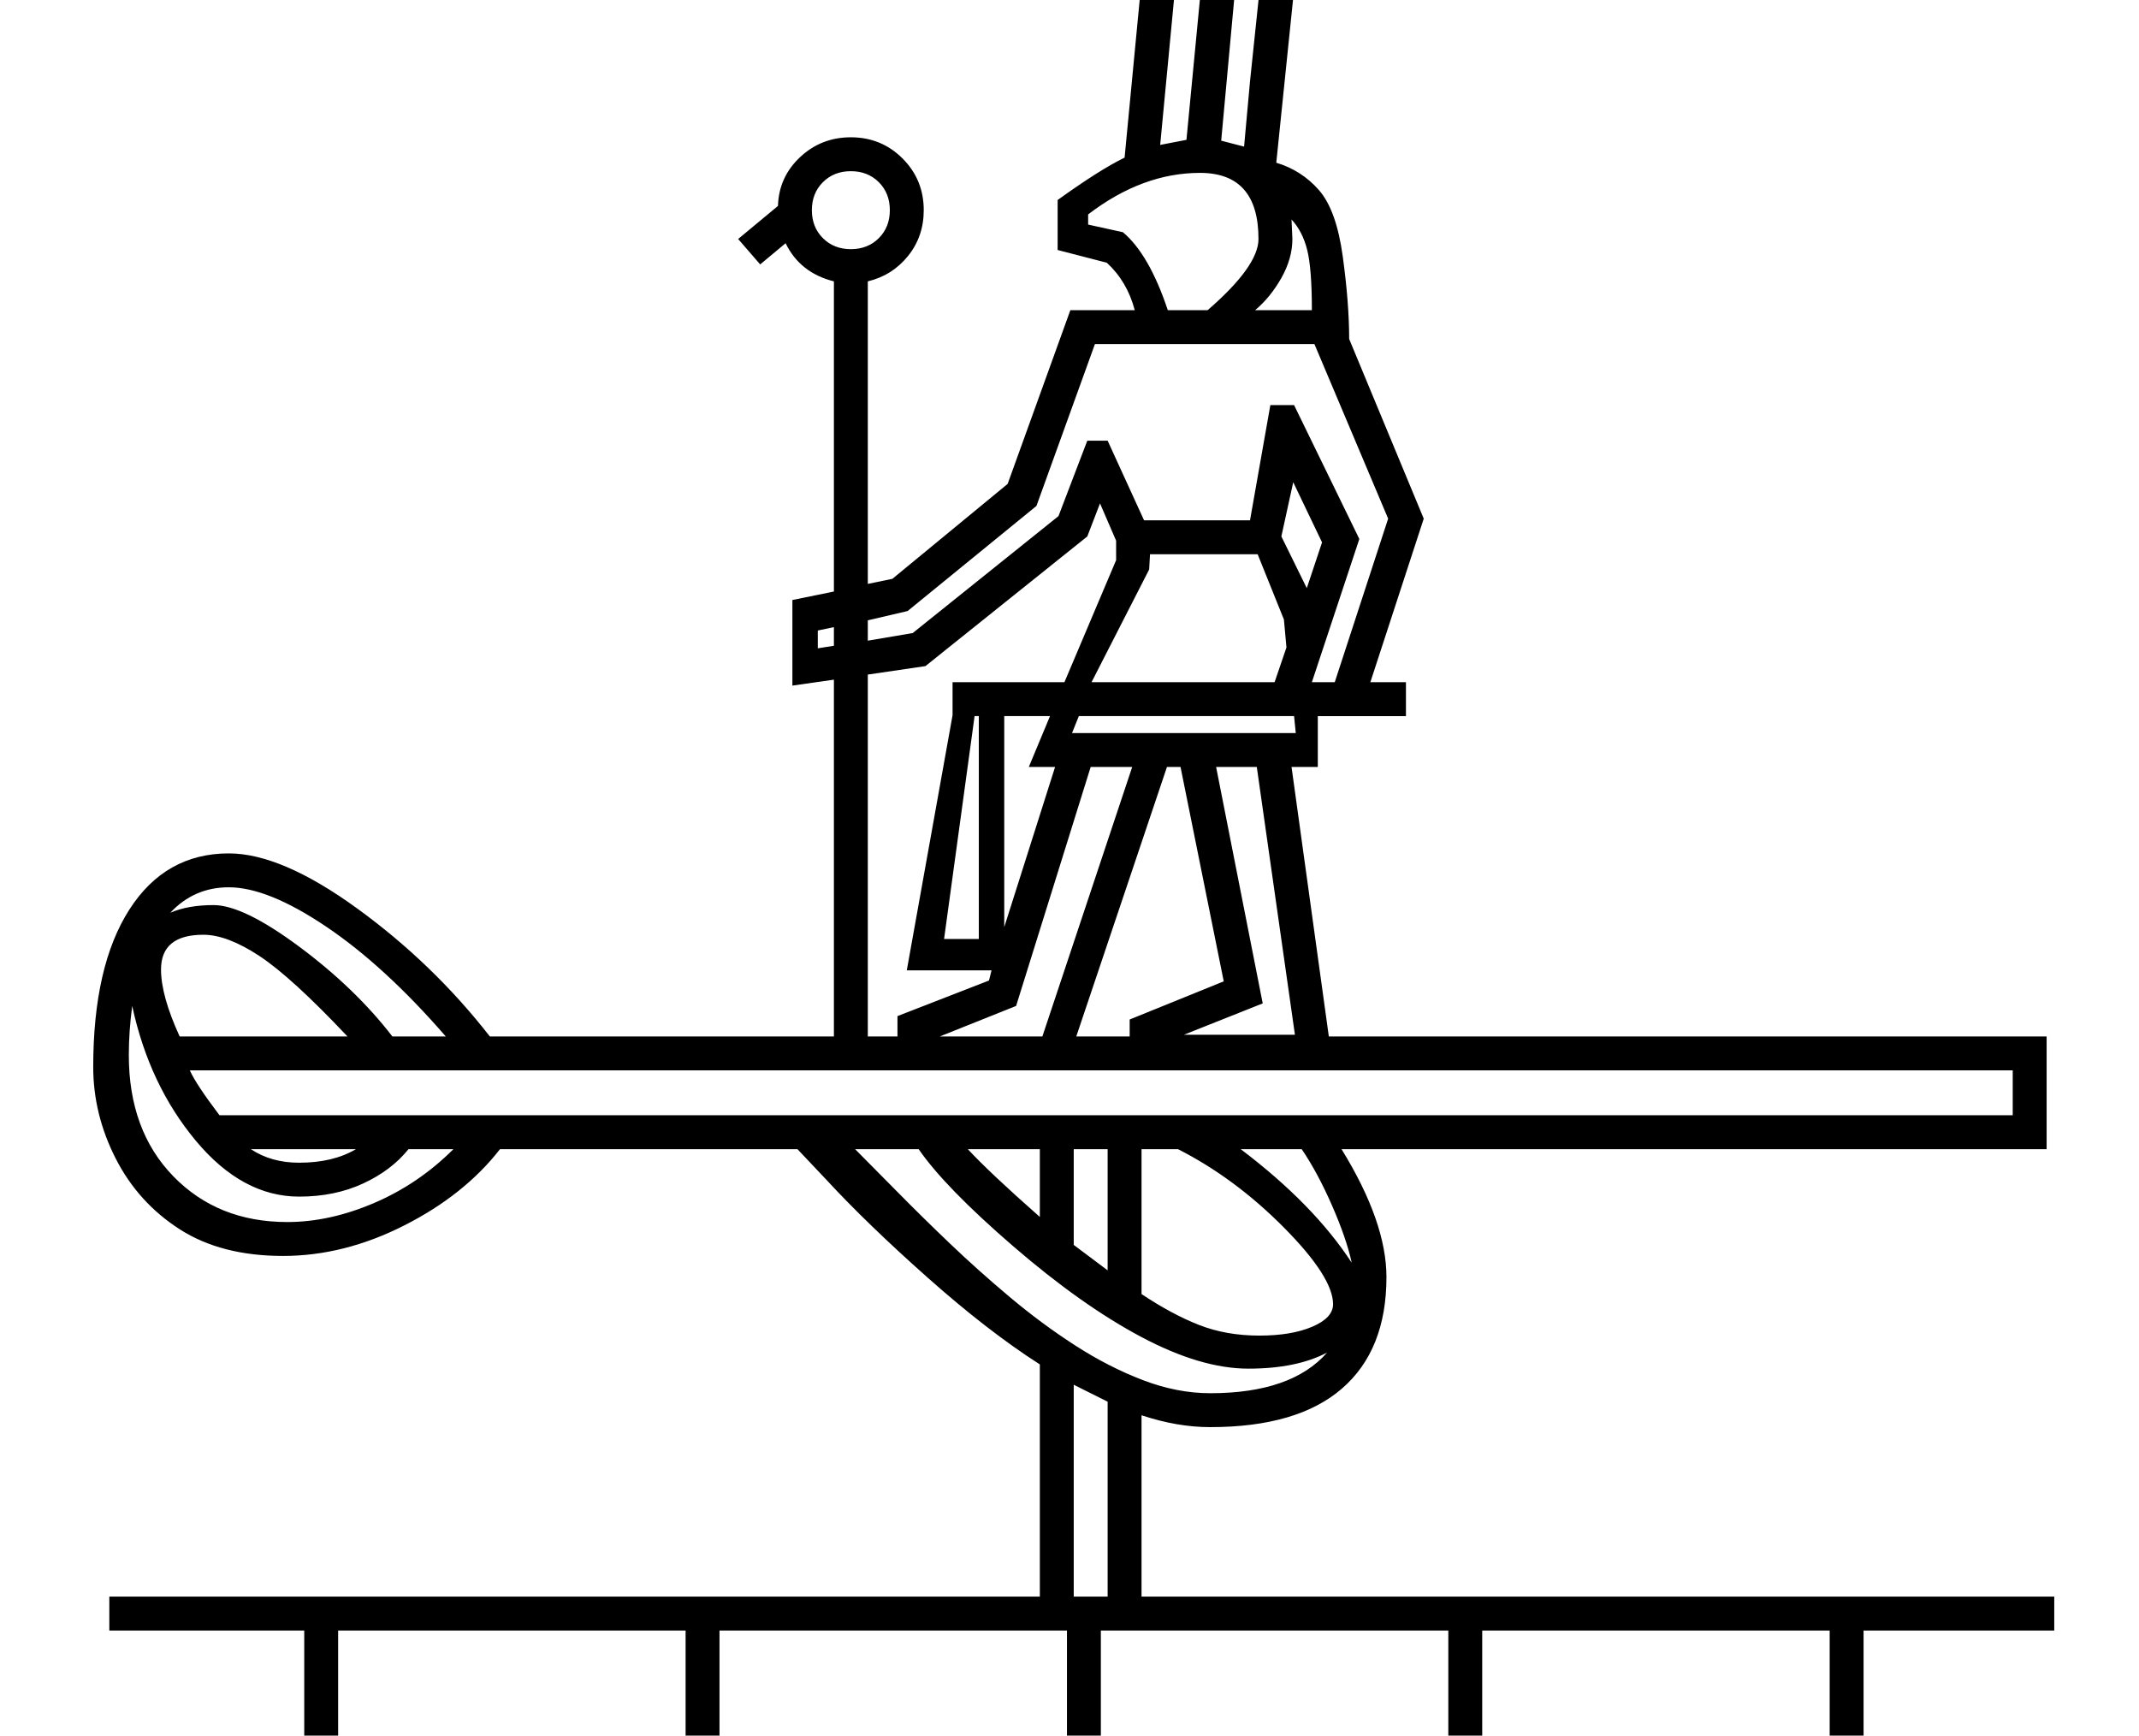 <?xml version="1.0" standalone="no"?>
<!DOCTYPE svg PUBLIC "-//W3C//DTD SVG 1.1//EN" "http://www.w3.org/Graphics/SVG/1.1/DTD/svg11.dtd" >
<svg xmlns="http://www.w3.org/2000/svg" xmlns:xlink="http://www.w3.org/1999/xlink" version="1.1" viewBox="-10 0 2524 2048">
  <g transform="scale(1, -1)" transform-origin="center">
   <path fill="currentColor"
d="M861 1747l47 39q1 34 26 57.5t60 23.5q36 0 61 -25t25 -61q0 -31 -18.5 -54t-47.5 -30v-357l29 6l136 112l74 205h76q-9 34 -33 56l-58 15v59q50 36 79 50l27 282q3 29 20 41.5t37 12.5q19 0 33 -20q10 20 38 20q22 0 38 -13t16 -37l-30 -292q30 -9 50.5 -32.5t28 -78.5
t7.5 -97l88 -212l-63 -193h42v-40h-104v-60h-31l44 -318h847v-133h-832q53 -86 53 -151q0 -86 -52.5 -131.5t-155.5 -45.5q-39 0 -81 14v-214h1077v-40h-225v-170h225v-40h-225v-170h225v-40h-2295v40h230v170h-230v40h230v170h-230v40h1098v274q-61 39 -132.5 102.5
t-119.5 115.5l-34 36h-351q-42 -54 -113 -90t-143 -36q-73 0 -122 31.5t-75.5 83.5t-26.5 108q0 119 42.5 185.5t117.5 66.5q62 0 151.5 -65t156.5 -151h406v421l-49 -7v101l49 10v366q-40 10 -57 45l-30 -25zM214 766q7 -16 35 -53h2116v53h-2151zM389 -65h410v170h-410
v-170zM1289 -275h410v170h-410v-170zM1289 -65h410v170h-410v-170zM1739 -65h410v170h-410v-170zM389 -275h410v170h-410v-170zM839 -275h410v170h-410v-170zM839 -65h410v170h-410v-170zM1739 -275h410v170h-410v-170zM1297 1509l43 -94h125l24 136h28l77 -158l-56 -169h27
l63 193l-87 206h-259l-69 -191l-152 -124l-47 -11v-24l53 9l172 138l34 89h24zM1307 1391l-19 44l-15 -39l-191 -153l-68 -10v-427h35v24l108 42l3 12h-100l54 301v39h132l61 144v23zM1563 490q0 32 -58 90.5t-125 92.5h-43v-171q36 -24 68 -36.5t71 -12.5q38 0 62.5 10.5
t24.5 26.5zM1278 1224h216l14 41l-3 33l-31 77h-127l-1 -18zM1260 806h63v20l111 45l-51 253h-16zM1556 433q-36 -19 -93 -19q-56 0 -126.5 37.5t-151 107t-111.5 114.5h-75q21 -21 49.5 -50t62 -61t71 -63.5t77 -57t80 -41t79.5 -15.5q96 0 138 48zM1415 1663q60 52 60 84
q0 78 -69 78q-68 0 -132 -49v-12l41 -9q31 -26 53 -92h47zM180 885q0 -31 22 -79h198q-66 70 -104 95t-66 25q-50 0 -50 -41zM343 617q-67 0 -122 66t-75 159q-4 -30 -4 -58q0 -89 52.5 -143t134.5 -54q50 0 102.5 22.5t93.5 63.5h-53q-20 -25 -53.5 -40.5t-75.5 -15.5z
M1277 1124l-88 -282l-90 -36h121l106 318h-49zM1425 1124l55 -279l-93 -37h131l-45 316h-48zM260 982q-41 0 -69 -30q21 9 51 9q35 0 101 -49t110 -106h63q-72 83 -141 129.5t-115 46.5zM1297 375l-40 20v-250h40v230zM1359 1858l31 6l25 261q0 6 -4.5 10t-9.5 4
q-15 0 -17 -18zM1175 1184v-249l60 189h-31l25 60h-54zM1431 1863l27 -7l7 77l20 191q0 15 -13 15q-16 0 -17 -15zM948 1781q0 -20 13 -33t33 -13t33 13t13 33t-13 33t-33 13t-33 -13t-13 -33zM1517 1184h-254l-8 -20h264zM1257 560l40 -30v143h-40v-113zM1585 539
q-6 28 -23 67t-36 67h-72q86 -65 131 -134zM1132 673q26 -28 85 -80v80h-85zM1515 1747q0 -23 -13 -46t-31 -38h67q0 49 -5.5 71t-18.5 36zM1516 1460l-14 -64l30 -61l18 54zM343 657q40 0 67 16h-124q24 -16 57 -16zM955 1264l19 3v22l-19 -4v-21zM1104 921h41v263h-5z" />
  </g>

</svg>
